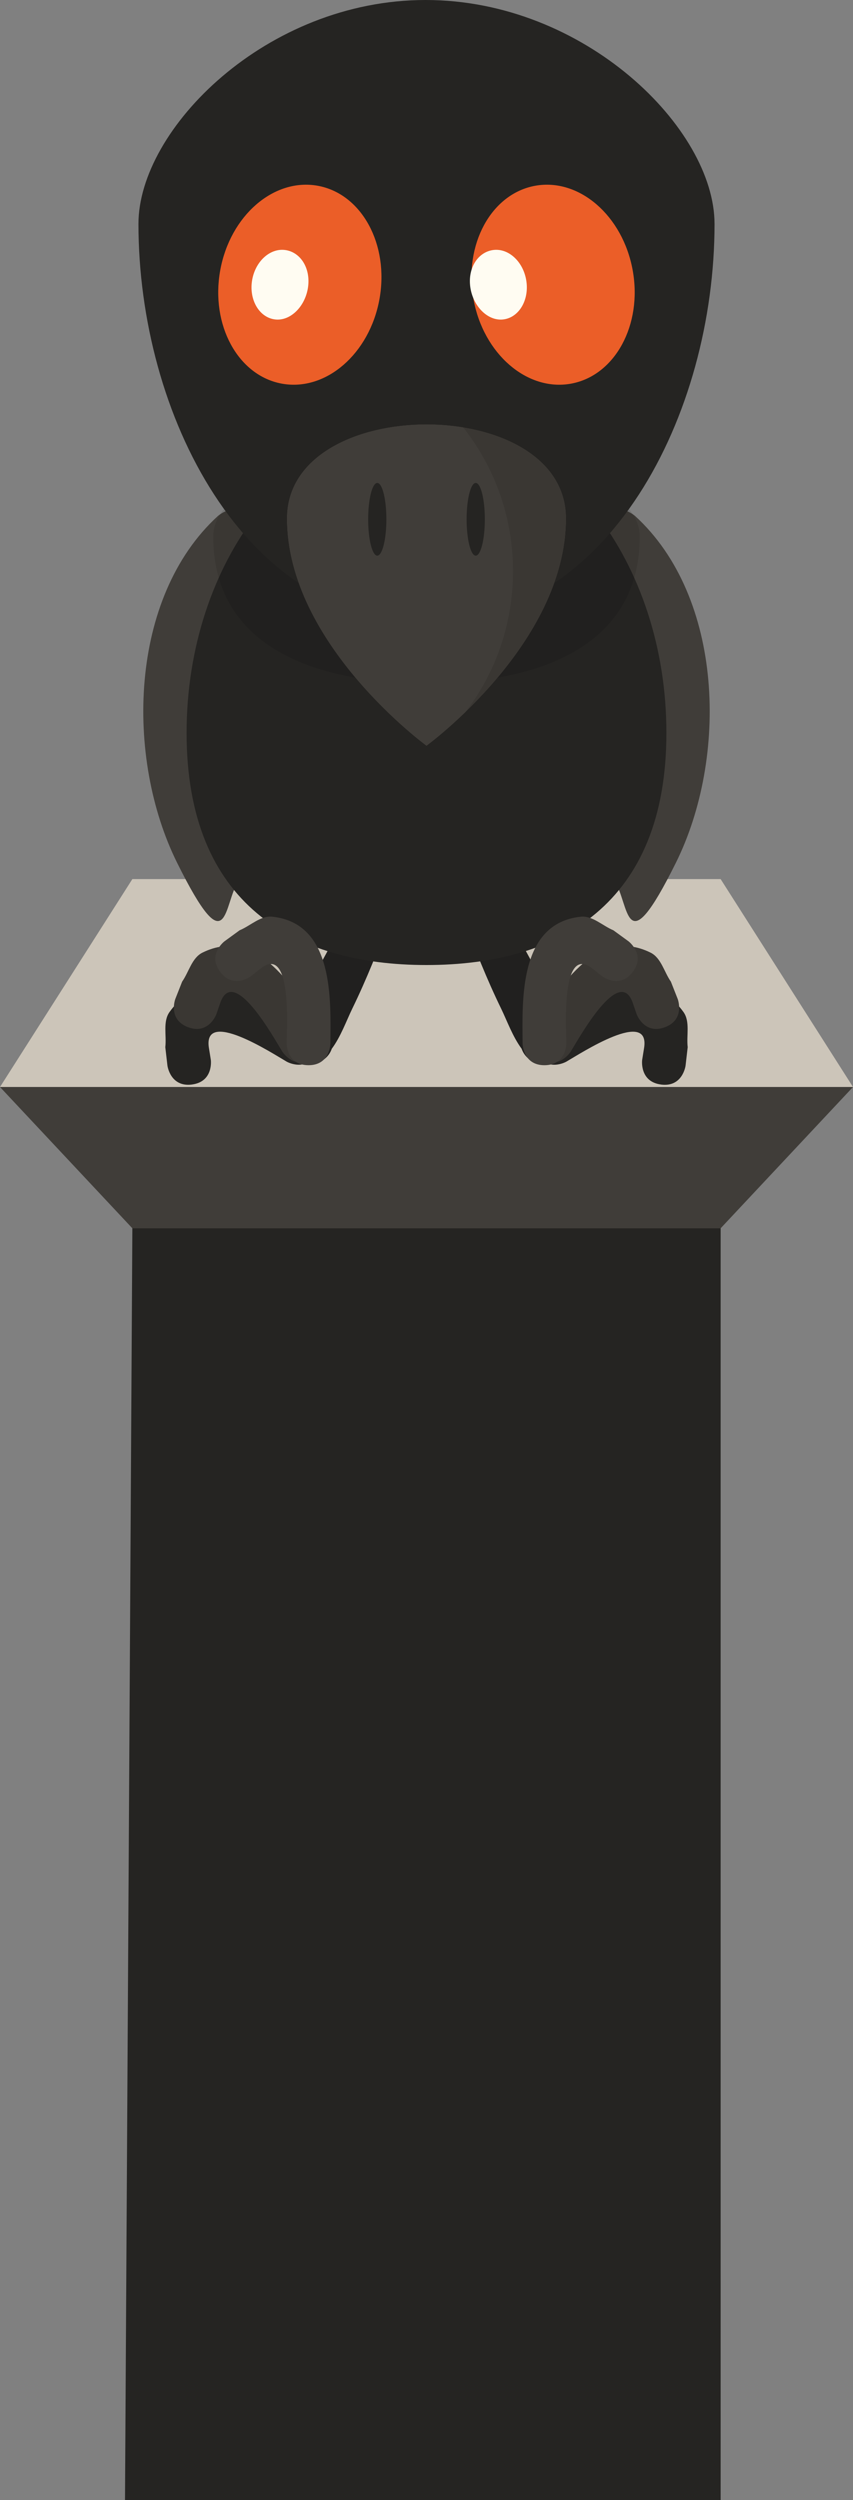 <svg version="1.1" xmlns="http://www.w3.org/2000/svg" xmlns:xlink="http://www.w3.org/1999/xlink" width="80" height="234.275" viewBox="0,0,80,234.275"><rect x="0" y="0" width="80" height="234.275" fill="#808080" stroke="none"/><g transform="translate(-280,-70.673)"><g data-paper-data="{&quot;isPaintingLayer&quot;:true}" fill-rule="nonzero" stroke-linecap="butt" stroke-linejoin="miter" stroke-miterlimit="10" stroke-dasharray="" stroke-dashoffset="0" style="mix-blend-mode: normal"><g stroke="none" stroke-width="0"><path d="M280,172.535l12.414,-19.483h55.172l12.414,19.483z" fill="#ccc5b9"/><path d="M360,172.535l-12.414,13.241h-55.172l-12.414,-13.241z" fill="#403d39"/><path d="M291.724,304.948l0.69,-119.172h55.172v119.172z" fill="#252422"/></g><g stroke="none"><g fill="#403d39" stroke-width="0.5"><path d="M302.404,153.161c-1.5,2.185 -0.911,8.192 -5.795,-1.642c-4.883,-9.834 -4.512,-24.882 3.833,-32.499c0,0 1.952,-1.706 3.514,0.427c1.562,2.133 -0.39,3.839 -0.39,3.839c-6.665,5.434 -6.153,18.482 -2.567,25.618l0.905,0.434c0,0 2,1.639 0.5,3.823z"/><path d="M338.096,149.338l0.905,-0.434c3.586,-7.136 4.098,-20.184 -2.567,-25.618c0,0 -1.952,-1.706 -0.39,-3.839c1.562,-2.133 3.514,-0.427 3.514,-0.427c8.345,7.617 8.716,22.665 3.833,32.499c-4.883,9.834 -4.295,3.827 -5.795,1.642c-1.5,-2.185 0.5,-3.823 0.5,-3.823z" data-paper-data="{&quot;index&quot;:null}"/></g><g><path d="M328.065,157.288c0.925,2.326 4.652,7.893 4.844,10.792c0.012,0.12 0.014,0.242 0.004,0.366c-0.087,1.131 -1.073,1.977 -2.204,1.89c-0.845,-0.065 -1.53,-0.632 -1.787,-1.386c-0.837,-1.125 -1.382,-2.651 -1.924,-3.763c-2.706,-5.556 -4.514,-11.37 -6.61,-17.16c-0.485,-1.34 -3.603,-5.4 -3.239,-6.819c0.514,-2.001 2.526,-2.876 3.836,-1.077c2.147,2.951 3.258,6.504 4.393,9.918c0.812,2.442 1.736,4.847 2.687,7.238z" data-paper-data="{&quot;index&quot;:null}" fill="#21201f" stroke-width="0.5"/><path d="M311.974,157.288c0.951,-2.392 1.875,-4.796 2.687,-7.238c1.135,-3.413 2.246,-6.967 4.393,-9.918c1.31,-1.8 3.322,-0.925 3.836,1.077c0.364,1.419 -2.754,5.478 -3.239,6.819c-2.096,5.79 -3.904,11.604 -6.61,17.16c-0.542,1.112 -1.086,2.639 -1.924,3.763c-0.257,0.754 -0.943,1.321 -1.787,1.386c-1.131,0.087 -2.117,-0.76 -2.204,-1.89c-0.01,-0.124 -0.008,-0.247 0.004,-0.366c0.192,-2.898 3.92,-8.465 4.844,-10.792z" fill="#21201f" stroke-width="0.5"/><g stroke-width="0"><path d="M342.5,139.354c0,16.043 -10.074,21.751 -22.5,21.751c-12.426,0 -22.5,-5.708 -22.5,-21.751c0,-16.043 10.074,-29.049 22.5,-29.049c12.426,0 22.5,13.006 22.5,29.049z" fill="#252422"/><path d="M340,120.951c0,9.978 -8.954,13.754 -20,13.754c-11.046,0 -20,-3.776 -20,-13.754c0,-9.978 40,-9.978 40,0z" data-paper-data="{&quot;index&quot;:null}" fill-opacity="0.098" fill="#000000"/></g><g stroke-width="0.5"><path d="M298.009,172.303c-2.035,0.27 -2.305,-1.765 -2.305,-1.765l-0.201,-1.738c0.132,-1.097 -0.246,-2.392 0.396,-3.292c3.396,-4.765 9.528,-0.916 13.025,1.087c0,0 1.78,1.023 0.758,2.803c-1.023,1.78 -2.803,0.757 -2.803,0.757c-1.296,-0.747 -7.966,-5.102 -7.273,-1.203l0.168,1.044c0,0 0.27,2.035 -1.765,2.305z" fill="#252422"/><path d="M297.641,166.933c-1.922,-0.721 -1.201,-2.643 -1.201,-2.643l0.642,-1.628c0.634,-0.906 0.911,-2.225 1.901,-2.717c5.241,-2.602 8.835,3.683 10.976,7.098c0,0 1.088,1.741 -0.653,2.829c-1.741,1.088 -2.829,-0.653 -2.829,-0.653c-0.791,-1.27 -4.621,-8.254 -5.847,-4.488l-0.344,1c0,0 -0.721,1.922 -2.643,1.201z" fill="#3a3733"/><path d="M300.655,161.752c-1.235,-1.64 0.405,-2.875 0.405,-2.875l1.415,-1.029c1.021,-0.424 1.963,-1.389 3.062,-1.272c5.819,0.618 5.477,7.85 5.45,11.88c0,0 -0.017,2.053 -2.069,2.036c-2.053,-0.016 -2.036,-2.069 -2.036,-2.069c0.014,-1.496 0.531,-9.445 -2.524,-6.926l-0.827,0.659c0,0 -1.64,1.235 -2.875,-0.405z" fill="#403d39"/></g><g data-paper-data="{&quot;index&quot;:null}" stroke-width="0.5"><path d="M341.991,172.303c-2.035,-0.27 -1.765,-2.305 -1.765,-2.305l0.168,-1.044c0.693,-3.899 -5.977,0.456 -7.273,1.203c0,0 -1.78,1.023 -2.803,-0.757c-1.023,-1.78 0.758,-2.803 0.758,-2.803c3.497,-2.003 9.629,-5.852 13.025,-1.087c0.641,0.9 0.264,2.195 0.396,3.292l-0.201,1.738c0,0 -0.27,2.035 -2.305,1.765z" fill="#252422"/><path d="M342.359,166.933c-1.922,0.721 -2.643,-1.201 -2.643,-1.201l-0.344,-1c-1.226,-3.766 -5.057,3.219 -5.847,4.488c0,0 -1.088,1.741 -2.829,0.653c-1.741,-1.088 -0.653,-2.829 -0.653,-2.829c2.141,-3.415 5.735,-9.699 10.976,-7.098c0.99,0.491 1.267,1.811 1.901,2.717l0.642,1.628c0,0 0.721,1.922 -1.201,2.643z" fill="#3a3733"/><path d="M339.345,161.752c-1.235,1.64 -2.875,0.405 -2.875,0.405l-0.827,-0.659c-3.056,-2.519 -2.539,5.43 -2.524,6.926c0,0 0.017,2.053 -2.036,2.069c-2.053,0.017 -2.069,-2.036 -2.069,-2.036c-0.027,-4.03 -0.368,-11.262 5.45,-11.88c1.099,-0.117 2.041,0.848 3.062,1.272l1.415,1.029c0,0 1.64,1.235 0.405,2.875z" fill="#403d39"/></g></g></g><g stroke="#3c162f" stroke-width="0"><path d="M347.015,91.654c0,17.821 -9.908,37.345 -27.015,37.345c-17.106,0 -27.015,-19.524 -27.015,-37.345c0,-8.892 12,-20.981 26.932,-20.981c14.932,0 27.097,12.053 27.097,20.981z" data-paper-data="{&quot;index&quot;:null}" fill="#252422"/><path d="M333.095,119.261c0,11.768 -13.095,21.308 -13.095,21.308c0,0 -13.095,-9.54 -13.095,-21.308c0,-11.768 26.19,-11.768 26.19,0z" fill="#000000"/></g><g><path d="M333.095,119.261c0,11.768 -13.095,21.308 -13.095,21.308c0,0 -13.095,-9.54 -13.095,-21.308c0,-11.768 26.19,-11.768 26.19,0z" fill="#403d39" stroke="#3c162f" stroke-width="0"/><path d="M333.095,119.261c0,7.692 -5.595,14.433 -9.471,18.179c2.812,-3.642 4.489,-8.24 4.489,-13.239c0,-5.115 -1.757,-9.811 -4.688,-13.492c5.226,0.854 9.669,3.705 9.669,8.552z" fill-opacity="0.098" fill="#000000" stroke="#3c162f" stroke-width="0"/><path d="M323.763,119.336c0,-1.882 0.382,-3.407 0.854,-3.407c0.471,0 0.854,1.525 0.854,3.407c0,1.882 -0.382,3.407 -0.854,3.407c-0.471,0 -0.854,-1.525 -0.854,-3.407z" fill="#252422" stroke="none" stroke-width="0.5"/><path d="M314.529,119.336c0,-1.882 0.382,-3.407 0.854,-3.407c0.471,0 0.854,1.525 0.854,3.407c0,1.882 -0.382,3.407 -0.854,3.407c-0.471,0 -0.854,-1.525 -0.854,-3.407z" fill="#252422" stroke="none" stroke-width="0.5"/></g><g stroke="none" stroke-width="0"><path d="M333.552,106.626c-4.124,0.747 -8.219,-2.798 -9.147,-7.919c-0.928,-5.121 1.662,-9.878 5.786,-10.626c4.124,-0.747 8.219,2.798 9.147,7.919c0.928,5.121 -1.662,9.878 -5.786,10.626z" data-paper-data="{&quot;index&quot;:null}" fill="#eb5e28"/><path d="M327.326,100.589c-1.439,0.261 -2.868,-1.061 -3.192,-2.848c-0.324,-1.787 0.58,-3.363 2.019,-3.624c1.439,-0.261 2.868,0.977 3.192,2.764c0.324,1.787 -0.58,3.447 -2.019,3.708z" data-paper-data="{&quot;index&quot;:null}" fill="#fffcf2"/><path d="M306.441,106.626c-4.124,-0.747 -6.714,-5.505 -5.786,-10.626c0.928,-5.121 5.023,-8.666 9.147,-7.919c4.124,0.747 6.714,5.505 5.786,10.626c-0.928,5.121 -5.023,8.666 -9.147,7.919z" data-paper-data="{&quot;index&quot;:null}" fill="#eb5e28"/><path d="M305.673,100.589c-1.439,-0.261 -2.343,-1.921 -2.019,-3.708c0.324,-1.787 1.753,-3.025 3.192,-2.764c1.439,0.261 2.343,1.837 2.019,3.624c-0.324,1.787 -1.753,3.109 -3.192,2.848z" data-paper-data="{&quot;index&quot;:null}" fill="#fffcf2"/></g></g></g></svg>